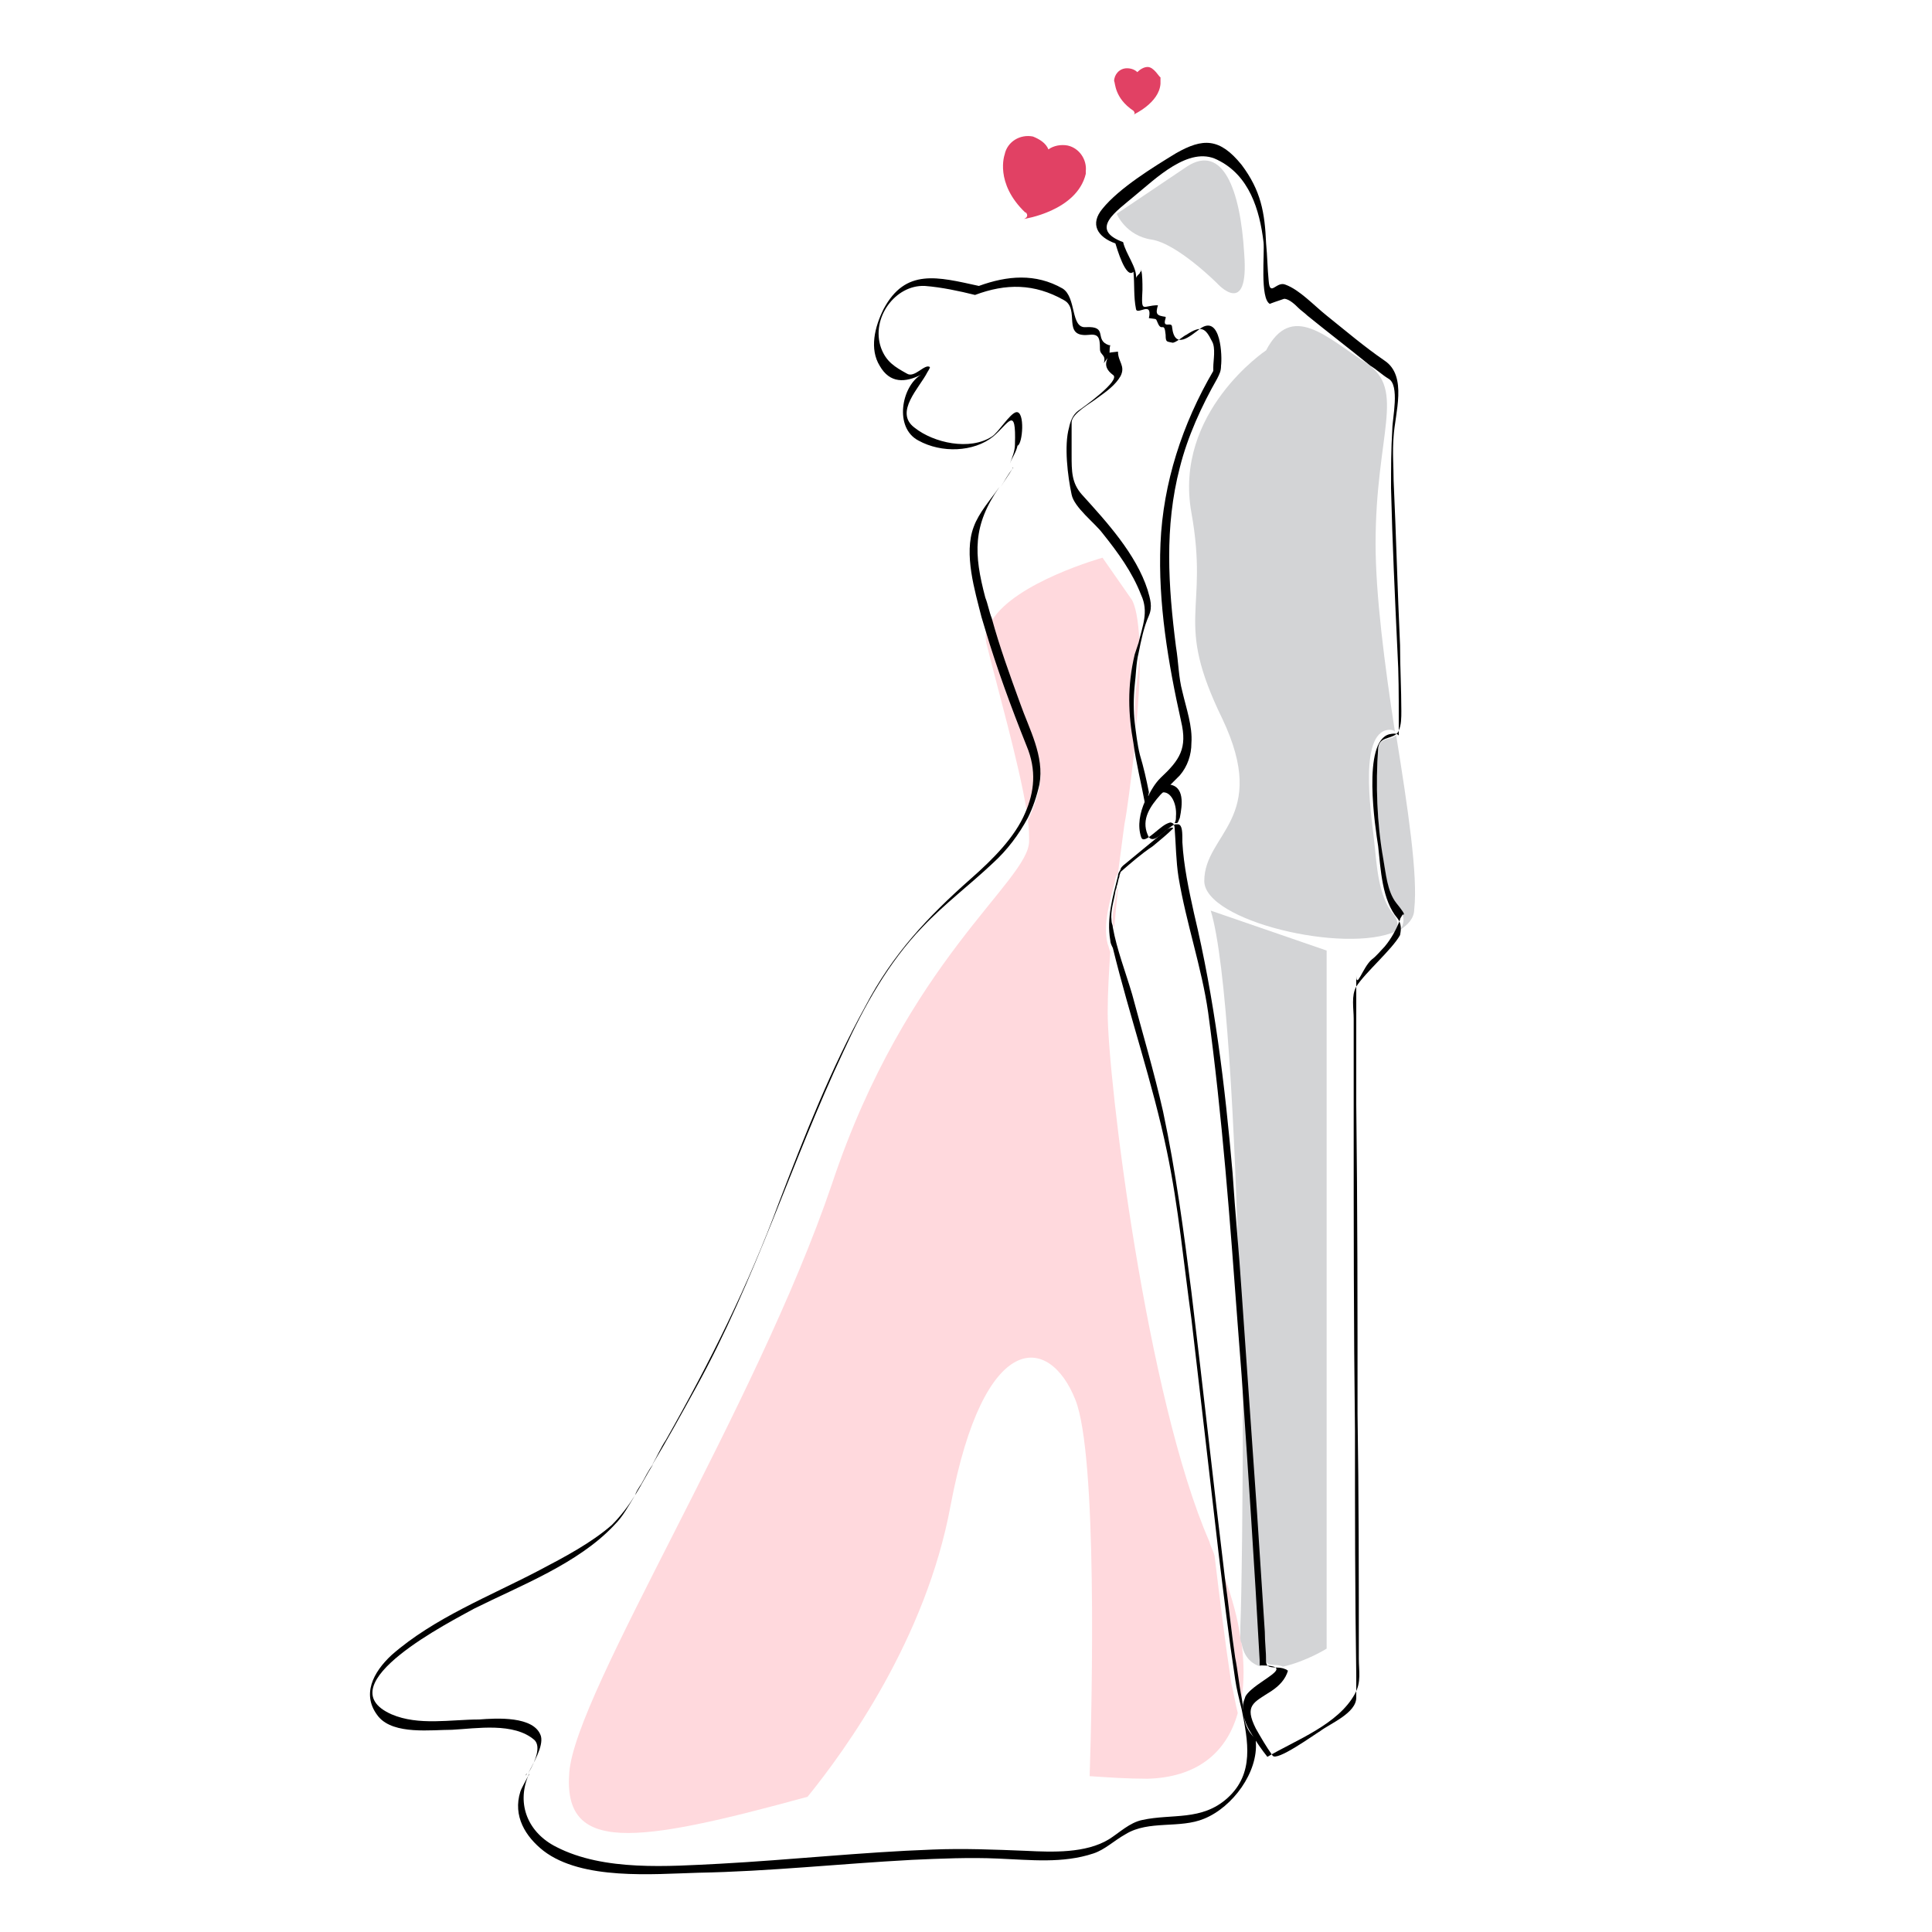 <?xml version="1.0" encoding="utf-8"?>
<!-- Generator: Adobe Illustrator 18.1.0, SVG Export Plug-In . SVG Version: 6.00 Build 0)  -->
<svg version="1.1" id="Layer_1" xmlns="http://www.w3.org/2000/svg" xmlns:xlink="http://www.w3.org/1999/xlink" x="0px" y="0px"
	 viewBox="0 0 150 150" enable-background="new 0 0 150 150" xml:space="preserve">
<g>
	<path fill="none" d="M42.9,143.6c3.8,1.8,8.7,1.5,12.7,1.3c5.5-0.2,11-0.8,16.5-1.1c2.5-0.1,4.9-0.1,7.3,0.1
		c2.1,0.1,4.6,0.2,6.4-0.9c0.9-0.5,1.6-1.3,2.6-1.5c2.3-0.5,4.6,0.1,6.6-1.7c2.2-1.9,1.7-4.4,1.1-6.9c-0.9,3.2-3.3,5-7,5.1
		c-1.6,0.1-3.1,0-4.5-0.2c0.2-6.1,0.6-25-1.1-29.2c-2-5.1-7.2-5.6-9.7,8.2c-1.9,10.3-8.1,18.9-11.1,22.6
		c-13.5,3.7-19.1,4.4-18.5-1.9c0.5-6.4,14.6-28.4,20.4-45.7c5.9-17.4,15.3-23.5,15.3-26.6c0-0.4-0.1-1-0.1-1.6
		c-0.7,1.3-1.7,2.5-2.7,3.5c-1.8,1.7-3.8,3.2-5.5,5c-2.7,2.8-4.5,6.2-6.1,9.6c-4,8.6-6.8,17.7-11.4,26c-1.1,2-2.3,4-3.4,6
		c-0.4,0.8-0.9,1.7-1.4,2.4c-0.5,0.8-0.9,1.6-1.6,2.3c-2.8,3-7.3,4.6-10.9,6.5c-1.6,0.8-11.6,5.8-6.4,8.2c2.1,0.9,4.6,0.4,6.8,0.4
		c1.3,0,4.3-0.3,4.8,1.3c0.3,0.8-0.6,2-1.1,2.8c0,0.1-0.1,0.1-0.1,0.2c0,0.1-0.1,0.1-0.1,0.2C39.8,140.3,40.7,142.5,42.9,143.6z"/>
	<path fill="none" d="M90,61.6c-0.8,0.9-1.5,1.8-1,3.1c0.3,0.8,1,0,1.4-0.3c0.4-0.3,0.6-0.4,0.8-0.5c0-0.2,0.1-0.3,0.1-0.5
		C91.4,62.3,90.7,61.2,90,61.6z"/>
	<path fill="none" d="M96.4,127.6c0.2,1.6,0.2,3,0,4.2c0.1,0.4,0.1,0.8,0.2,1.3c0-0.3,0.1-0.5,0.2-0.8c0.6-1.3,4.3-2.4,1.1-2.4
		c0,0,0,0,0,0c0-0.1,0-0.3,0-0.4C97.1,129.2,96.6,128.6,96.4,127.6z"/>
	<path fill="none" d="M87.1,67.7C87.1,67.6,87.1,67.6,87.1,67.7L87.1,67.7z"/>
	<path fill="none" d="M87.4,63.9c-0.1,0.8-0.3,2.1-0.5,3.8c0.1-0.1,0.1-0.2,0.2-0.3c1.1-0.9,2.3-1.9,3.4-2.8c-0.7,0.4-1.7,1.6-1.9,1
		c-0.4-0.9-0.1-2,0.3-2.8c-0.3-1.7-0.7-3.2-0.9-4.7C87.8,60.7,87.5,63,87.4,63.9z"/>
	<path fill="none" d="M89.5,65.8c-0.8,0.7-1.6,1.4-2.5,2c0,0.1-0.1,0.2-0.1,0.4c-0.1,0.2-0.1,0.5-0.2,0.7c-0.1,1-0.2,2.1-0.3,3.1
		c0.2,1.8,1,3.6,1.5,5.2c0.9,3,1.7,6,2.4,9.1c1.1,4.6,1.7,9.3,2.2,14c0.9,7.4,1.7,14.8,2.6,22.2c0.6,1.6,1,3.2,1.2,4.6
		c0-0.2,0-0.5,0-0.8c0.1-2.4,0.2-10,0.1-19c-0.1-1.3-0.2-2.6-0.3-3.9c-0.6-8.1-1.1-16.3-2.3-24.3c-0.5-3.6-1.7-7-2.3-10.5
		c-0.2-1.3-0.2-2.5-0.3-3.8c0-0.3-0.1-0.4-0.2-0.4C90.6,64.9,90,65.3,89.5,65.8z"/>
	<path fill="none" d="M76.5,46.4c0.1,0.6,0.3,1.1,0.5,1.6c1.8-3,8.6-4.9,8.6-4.9l2.3,3.3c0.4,0.8,0.5,2.1,0.6,3.6
		c0.4-1.2,0.8-2.4,0.2-3.7c-0.8-1.7-1.9-3.3-3-4.8c-0.6-0.8-2.2-2-2.4-3c-0.3-1.4-0.6-3.8-0.2-5.2c0.1-0.5,0.4-1,0.7-1.3
		c0.3-0.2,3.4-2.4,2.7-2.8c-0.4-0.3-0.8-0.7-0.4-1.3c0,0.1-0.3,0.4-0.3,0.4c0.2-0.7-0.3-0.6-0.3-1.1c0-0.9,0-1.2-0.9-1.1
		c-2,0.1-0.6-2-1.9-2.7c-2.2-1.3-4.4-1.3-6.9-0.4c-1.3-0.3-2.6-0.6-3.9-0.7c-2.3-0.1-4.2,2.5-3.4,4.8c0.4,1.1,1.1,1.5,2,2
		c0.6,0.3,1.4-0.8,1.8-0.5c0,0-0.1,0.3-0.2,0.4c-0.7,1.2-2.6,3.1-1,4.3c1.5,1.2,4.3,1.7,6,0.7c0.5-0.3,1.4-1.9,1.9-1.9
		c0.7-0.1,0.5,2.5,0.4,2.8c-0.2,0.5-0.4,1-0.6,1.4c0,0,0,0.1-0.1,0.1c0,0,0,0,0,0c-0.2,0.5-0.5,0.9-0.9,1.4c0,0,0,0,0,0
		C75.6,40.8,75.7,43,76.5,46.4z"/>
	<path fill="none" d="M94,119.6c0.2,0.4,0.3,0.7,0.4,1.1c-0.7-6-1.4-12-2.1-18.1c-0.5-4.4-1-8.8-1.9-13c-1.1-5.3-2.9-10.5-4.2-15.8
		c-0.1,1.6-0.2,3.2-0.2,4.7C86.1,83.5,89.1,108.3,94,119.6z"/>
	<path fill="none" d="M93.6,68.4c0-3.7,5.1-4.8,1.4-12.6c-3.7-7.8-1-8.2-2.4-16c-1.4-7.8,5.8-12.6,5.8-12.6c2-3.7,4.8-1,7.8,1
		c3.1,2,0.7,5.5,0.7,14c0,4,0.8,9.5,1.5,14.6c0.1,0.1,0,0.1,0,0c0-0.5,0-1,0-1.4c0-1.7-0.1-3.4-0.1-5.1c-0.2-4.2-0.4-8.4-0.5-12.7
		c0-1.6,0-3.1,0.1-4.6c0.1-0.8,0.6-3.4-0.3-3.9c-0.5-0.3-1-0.6-1.4-1c-1.7-1.3-3.3-2.6-4.9-3.9c-0.2-0.2-0.5-0.4-0.7-0.6
		c-0.2-0.2-0.7-0.8-1.1-0.7c-0.3,0.1-1.2,0.4-1.1,0.4c-0.7-0.5-0.4-4-0.5-4.8c-0.2-2.5-1.1-5.1-3.6-6.4c-2.2-1.1-4.8,1.5-6.4,2.8
		c-1.4,1.1-3.6,2.5-0.9,3.6c0.2,0.9,1.1,2,1,2.8c0-0.1,0.2-0.3,0.3-0.4c0-0.1,0.1-0.1,0.1-0.2c0,0,0,0,0-0.1
		c0.1,0.5,0.1,1.1,0.1,1.6c-0.1,1.9,0.1,1.2,1.2,1.2l0,0c-0.1,0.7-0.1,0.8,0.6,0.9c0,0,0,0,0,0.1c-0.3,0.9,0.4,0.2,0.5,0.7
		c0.1,1.7,1.3,0.6,2.2,0.1c1.7-1.1,1.7,2.2,1.6,2.9c-0.1,0.4-0.1,0.6-0.3,1c-1.2,2.2-2.3,4.5-2.9,6.9c-1.2,4.6-0.9,9.2-0.3,13.9
		c0.2,1.1,0.2,2.4,0.5,3.5c0.3,1.3,0.8,2.6,0.7,4c-0.1,1-0.3,1.8-0.9,2.5c-0.2,0.3-0.5,0.5-0.8,0.8c0,0,0,0,0,0
		c1.4,0,1.1,1.6,0.9,2.6c0,0.1-0.1,0.2-0.2,0.4c0.3,0.1,0.3,0.6,0.3,1.4c0.1,1.9,0.5,3.7,0.9,5.5c1.6,6.7,2.4,13.3,3,20.2
		c0.3,3.1,0.5,6.1,0.7,9.2c-0.2-12.5-1.1-25.5-2.3-29.4l9,3.1V128c0,0-1.6,1.1-3.4,1.4c0.1,0,0.4,0.1,0.4,0.1c0,0,0,0,0,0
		c0,0.7-0.7,1.3-1.3,1.6c-1.4,0.9-2.1,1.1-1.2,2.9c0.4,0.7,0.8,1.4,1.3,2.1c0.3,0.4,3.2-1.6,3.7-1.9c0.9-0.5,2.8-1.4,2.8-2.6
		c0-0.6,0-1.1,0-1.7c0-6.3,0-12.7-0.1-19c0-8,0-16-0.1-24.1c0-2.6,0-5.2,0-7.9c0-0.8-0.2-1.8,0.2-2.5c0.7-1.1,2.8-2.8,3.2-4.3
		C104.4,74.1,93.6,71.5,93.6,68.4z M94.6,22c0,0-3.1-3.1-5.1-3.4c-2-0.3-2.7-2-2.7-2l5.5-3.7c2.7-1.7,4.1,1.7,4.4,6.8
		C97,24.8,94.6,22,94.6,22z"/>
	<path fill="#FFD9DD" d="M86.7,69.3c-0.1,0.7-0.4,1.6-0.3,2.3c0,0.2,0.1,0.3,0.1,0.5c0.1-1.1,0.2-2.1,0.3-3.1
		C86.7,69,86.7,69.2,86.7,69.3z"/>
	<path fill="#FFD9DD" d="M88.2,56.4c0.2-1.8,0.3-3.7,0.3-5.4c-0.1,0.8-0.2,1.7-0.3,2.5C88.1,54.5,88.1,55.5,88.2,56.4z"/>
	<path fill="#FFD9DD" d="M96.4,127.6c0-0.2-0.1-0.3-0.1-0.5c-0.2-1.4-0.6-2.9-1.2-4.6c0.3,2.1,0.5,4.1,0.8,6.2
		c0.1,1,0.3,2.1,0.5,3.1C96.6,130.6,96.6,129.2,96.4,127.6z"/>
	<path fill="#FFD9DD" d="M88.1,58c-0.3-2.2-0.4-4.4,0.1-6.9c0.1-0.3,0.2-0.6,0.3-0.9c-0.1-1.5-0.2-2.8-0.6-3.6l-2.3-3.3
		c0,0-6.8,1.9-8.6,4.9c0.6,2.2,1.4,4.4,2.2,6.6c0.7,1.9,1.9,4.1,1.5,6.3c-0.2,0.9-0.5,1.8-0.9,2.6c0.1,0.6,0.1,1.2,0.1,1.6
		c0,3.1-9.5,9.2-15.3,26.6c-5.9,17.4-19.9,39.4-20.4,45.7c-0.5,6.3,5,5.6,18.5,1.9c3-3.7,9.2-12.3,11.1-22.6
		c2.6-13.8,7.7-13.3,9.7-8.2c1.7,4.3,1.3,23.1,1.1,29.2c1.5,0.1,2.9,0.2,4.5,0.2c3.7-0.1,6.1-1.9,7-5.1c-0.2-0.8-0.3-1.5-0.5-2.3
		c-0.5-3.3-0.9-6.6-1.3-9.9c-0.1-0.4-0.3-0.7-0.4-1.1c-4.9-11.2-7.9-36-7.9-41.1c0-1.5,0.1-3.1,0.2-4.7c-0.1-0.2-0.1-0.4-0.2-0.6
		c-0.4-1.6,0.2-3.4,0.6-5c0-0.2,0.1-0.3,0.2-0.5c0.2-1.6,0.4-3,0.5-3.8C87.5,63,87.8,60.7,88.1,58z"/>
	<path fill="#FFD9DD" d="M79.8,57.8c-1.1-2.9-2.3-5.9-3.2-9c-0.1,0.4-0.1,0.8,0,1.2c0.8,3.3,2.5,9.2,3.1,12.9
		C80.4,61.5,80.6,59.8,79.8,57.8z"/>
	<path fill="#D3D4D6" d="M103,73.8l-9-3.1c1.2,3.9,1.9,16.8,2.2,29.4c0.4,5.7,0.9,11.5,1.3,17.2c0.2,3.1,0.4,6.1,0.6,9.2
		c0,0.8,0.1,1.5,0.2,2.3c0,0.7,0.7,0.3,1.3,0.6c1.8-0.4,3.4-1.4,3.4-1.4V73.8z"/>
	<path fill="#D3D4D6" d="M96.3,126.3c0,0.3,0,0.5,0,0.8c0,0.2,0,0.3,0.1,0.5c0.2,1.1,0.8,1.6,1.5,1.8c-0.4-7.4-0.9-14.7-1.4-22.1
		C96.5,116.3,96.4,123.9,96.3,126.3z"/>
	<path fill="#D3D4D6" d="M108.4,57.1c-0.5,0.4-1.3,0.1-1.4,1.1c-0.2,2.8-0.1,5.8,0.4,8.6c0.2,1,0.3,2.5,1,3.4c0.4,0.5,0.7,1,0.5,1.6
		c0,0.1-0.1,0.2-0.2,0.4c0.6-0.4,1.1-0.9,1.1-1.6C110.1,68,109.3,62.7,108.4,57.1z"/>
	<path fill="#D3D4D6" d="M108.2,71c-1.2-1.4-1.3-3.8-1.5-5.6c-0.1-1.3-1.3-8.1,0.9-8.7c0.4-0.1,0.6,0,0.7,0.1
		c-0.8-5.2-1.5-10.6-1.5-14.6c0-8.5,2.4-11.9-0.7-14c-3.1-2-5.8-4.8-7.8-1c0,0-7.2,4.8-5.8,12.6c1.4,7.8-1.4,8.2,2.4,16
		c3.7,7.8-1.4,8.9-1.4,12.6c0,3.1,10.9,5.7,14.9,3.9C108.6,71.8,108.5,71.4,108.2,71z"/>
	<path fill="#E14164" d="M79.5,17c0,0,4.1-0.6,4.8-3.5c0,0,0,0,0,0c0,0,0,0,0,0c0-0.1,0-0.1,0-0.2l0,0c0.1-0.9-0.5-1.8-1.4-2
		c-0.5-0.1-1.1,0-1.5,0.3c-0.2-0.5-0.7-0.8-1.2-1c-1-0.2-2,0.4-2.2,1.4c0,0-0.8,2.2,1.6,4.5C79.6,16.4,80,16.8,79.5,17z"/>
	<path fill="#E14164" d="M88,8.6c0,0,0.2,0.2,0,0.3c0,0,2-0.9,2.1-2.4c0,0,0-0.1,0-0.1c0,0,0-0.2,0-0.2c0,0,0-0.2,0-0.2h0
		c-0.1,0-0.5-0.8-1-0.8c-0.3,0-0.6,0.2-0.8,0.4c-0.2-0.2-0.5-0.3-0.8-0.3c-0.6,0-1,0.5-1,1C86.6,6.4,86.5,7.6,88,8.6z"/>
	<path d="M49.8,115.2c-0.2,0.3-0.4,0.6-0.5,0.9c0.5-0.8,0.9-1.6,1.4-2.4C50.3,114.2,50.1,114.7,49.8,115.2z"/>
	<path d="M90.7,60.9C90.6,60.9,90.6,60.9,90.7,60.9c-0.2,0.2-0.5,0.4-0.7,0.7c0.8-0.4,1.4,0.7,1.3,1.8c0,0.2,0,0.3-0.1,0.5
		c0.1,0,0.1,0,0.2,0c0.1-0.1,0.1-0.2,0.2-0.4C91.8,62.5,92,61,90.7,60.9z"/>
	<path d="M40.8,137.9c0-0.1,0.1-0.1,0.1-0.2C40.9,137.7,40.8,137.8,40.8,137.9z"/>
	<path d="M77.7,37.8c0.3-0.5,0.6-0.9,0.9-1.4C78.3,36.8,78,37.3,77.7,37.8z"/>
	<path d="M78.6,36.4c0,0,0-0.1,0.1-0.1C78.6,36.3,78.6,36.3,78.6,36.4z"/>
	<path d="M78.6,36.4C78.6,36.4,78.6,36.4,78.6,36.4C78.6,36.4,78.6,36.4,78.6,36.4z"/>
	<path d="M96.6,133.1c-0.1-0.4-0.1-0.8-0.2-1.3c-0.2-1-0.3-2.1-0.5-3.1c-0.3-2-0.5-4.1-0.8-6.2c-0.9-7.4-1.7-14.8-2.6-22.2
		c-0.6-4.7-1.2-9.3-2.2-14c-0.7-3.1-1.6-6.1-2.4-9.1c-0.5-1.7-1.2-3.5-1.5-5.2c0-0.2-0.1-0.3-0.1-0.5c-0.1-0.8,0.2-1.6,0.3-2.3
		c0-0.1,0.1-0.2,0.1-0.4c0.1-0.2,0.1-0.5,0.2-0.7c0-0.2,0.1-0.3,0.1-0.4c0.8-0.7,1.6-1.4,2.5-2c0.6-0.5,1.1-0.9,1.6-1.4
		c-0.1-0.1-0.3,0-0.5,0.1c-1.1,0.9-2.3,1.9-3.4,2.8c-0.1,0.1-0.2,0.2-0.2,0.3c-0.1,0.2-0.2,0.3-0.2,0.5c-0.4,1.6-0.9,3.3-0.6,5
		c0,0.2,0.1,0.4,0.2,0.6c1.3,5.3,3.1,10.5,4.2,15.8c0.9,4.3,1.3,8.7,1.9,13c0.7,6,1.4,12,2.1,18.1c0.4,3.3,0.8,6.6,1.3,9.9
		c0.1,0.7,0.3,1.5,0.5,2.3c0.5,2.5,1,5-1.1,6.9c-2,1.8-4.3,1.2-6.6,1.7c-1,0.2-1.8,1-2.6,1.5c-1.8,1.1-4.4,1-6.4,0.9
		c-2.5-0.1-4.9-0.2-7.3-0.1c-5.5,0.2-11,0.8-16.5,1.1c-4,0.2-9,0.6-12.7-1.3c-2.2-1.1-3.1-3.3-2.2-5.5c0,0,0.1-0.1,0.1-0.2
		c-0.3,0.6-0.6,1.1-0.7,1.4c-0.6,1.9,0.4,3.5,1.8,4.6c3,2.3,8.5,1.8,12,1.7c5.5-0.1,11-0.7,16.6-1c2.2-0.1,4.5-0.2,6.7-0.1
		c2.5,0.1,5,0.4,7.4-0.4c0.9-0.3,1.6-1,2.5-1.5c1.8-1.1,4.2-0.4,6.1-1.2c2.2-0.9,4.2-3.6,4-6c0-0.1,0-0.1,0-0.2
		C96.8,134.4,96.6,133.7,96.6,133.1z M87.1,67.7C87.1,67.6,87.1,67.6,87.1,67.7L87.1,67.7z"/>
	<path d="M42,134.8c-0.5-1.6-3.5-1.4-4.8-1.3c-2.2,0-4.7,0.5-6.8-0.4c-5.2-2.3,4.8-7.3,6.4-8.2c3.6-1.8,8.1-3.5,10.9-6.5
		c0.7-0.7,1.1-1.5,1.6-2.3c-0.5,0.8-1.1,1.6-1.8,2.3c-1.6,1.4-3.7,2.5-5.6,3.5c-3.8,2-8.2,3.7-11.5,6.6c-1.4,1.3-2.4,3.1-1,4.8
		c1.2,1.4,4.1,1,5.7,1c1.9-0.1,4.8-0.6,6.4,0.8c0.5,0.5,0.1,1.6-0.5,2.6C41.4,136.9,42.2,135.6,42,134.8z"/>
	<path d="M78.9,32c-0.5,0.1-1.4,1.6-1.9,1.9c-1.7,1.1-4.5,0.5-6-0.7c-1.6-1.2,0.4-3.1,1-4.3c0,0,0.2-0.3,0.2-0.4
		c-0.4-0.3-1.2,0.9-1.8,0.5c-0.9-0.5-1.6-0.9-2-2c-0.8-2.3,1.1-4.9,3.4-4.8c1.3,0.1,2.7,0.4,3.9,0.7c2.4-0.9,4.6-0.9,6.9,0.4
		c1.3,0.7-0.2,2.9,1.9,2.7c0.8-0.1,0.9,0.2,0.9,1.1c0,0.5,0.5,0.4,0.3,1.1c0,0,0.2-0.3,0.3-0.4c-0.3,0.6,0,1,0.4,1.3
		c0.7,0.4-2.4,2.6-2.7,2.8c-0.4,0.3-0.6,0.8-0.7,1.3c-0.4,1.4-0.1,3.8,0.2,5.2c0.2,1,1.8,2.2,2.4,3c1.2,1.5,2.3,3,3,4.8
		c0.6,1.3,0.1,2.4-0.2,3.7c-0.1,0.3-0.2,0.6-0.3,0.9c-0.6,2.5-0.5,4.7-0.1,6.9c0.2,1.5,0.6,3.1,0.9,4.7c0.1-0.1,0.1-0.3,0.2-0.4
		c0-0.1,0.1-0.4,0.1-0.5c-0.2-1-0.4-1.9-0.7-2.9c-0.2-0.8-0.3-1.7-0.4-2.5c-0.1-0.9-0.1-1.9,0-2.9c0.1-0.8,0.1-1.7,0.3-2.5
		c0.2-1,0.4-2,0.8-2.9c0.3-0.7,0.1-1.3-0.1-2c-0.9-2.8-3.2-5.3-5.1-7.4c-0.8-0.9-0.8-1.8-0.8-3.1c0-0.8,0-1.7,0-2.5
		c0-0.7,1.5-1.5,2-1.9c0.7-0.5,1.4-1,1.8-1.7c0.4-0.8-0.2-1.1-0.2-1.9c0,0,0,0,0,0c-1,0.1-0.6,0.1-0.7,0.2c0.1-0.1,0-0.3,0.1-0.7
		l-0.1,0c-1.2-0.4,0-1.5-1.8-1.4c-1.2,0.1-0.7-2.3-1.8-3c-2.1-1.2-4.3-1-6.5-0.2c-3.2-0.7-5.7-1.4-7.4,1.8c-0.7,1.4-1.1,3.1-0.3,4.4
		c0.8,1.4,2,1.3,3.2,0.7c-1.5,0.9-2.1,4.1-0.2,5.1c1.8,1,4.3,0.9,5.8-0.3c1.2-1,1.8-2.5,1.7,0.6c0,0.5-0.2,1-0.4,1.5
		c0.2-0.5,0.5-0.9,0.6-1.4C79.4,34.5,79.6,31.9,78.9,32z"/>
	<path d="M65.5,81.6c1.6-3.5,3.5-6.9,6.1-9.6c1.7-1.8,3.7-3.3,5.5-5c1.1-1,2-2.2,2.7-3.5c0.4-0.8,0.7-1.7,0.9-2.6
		c0.4-2.2-0.8-4.3-1.5-6.3c-0.8-2.2-1.6-4.4-2.2-6.6c-0.2-0.5-0.3-1.1-0.5-1.6c-0.9-3.4-1-5.6,1.1-8.6c0,0,0,0,0,0
		c-0.7,1-1.6,2-2,3.1c-0.8,2.1,0.1,5,0.6,7c0.1,0.3,0.2,0.7,0.3,1c0.9,3,2,6,3.2,9c0.8,1.9,0.6,3.6-0.1,5.2
		c-0.8,1.9-2.5,3.6-4.2,5.1c-3.4,3-6.1,5.9-8.2,9.9c-2.7,4.9-4.7,10-6.7,15.2c-2.4,6.5-5.4,12.5-8.8,18.5c-0.4,0.6-0.7,1.3-1.1,2
		c1.2-2,2.3-4,3.4-6C58.7,99.3,61.4,90.3,65.5,81.6z"/>
	<path d="M108.4,70.1c-0.7-0.9-0.8-2.3-1-3.4c-0.5-2.8-0.6-5.8-0.4-8.6c0.1-0.9,0.9-0.7,1.4-1.1c0.1-0.1,0.2-0.2,0.2-0.3
		c0.2-0.4,0.2-1,0.2-1.5c0-1.7-0.1-3.4-0.1-5.1c-0.2-4.3-0.3-8.5-0.5-12.8c0-1.1-0.1-2.2,0-3.4c0.1-1.8,1.1-4.7-0.7-5.9
		c-1.6-1.1-3-2.3-4.5-3.5c-1-0.8-2.1-2-3.2-2.4c-0.7-0.3-1.2,1-1.3-0.3c-0.1-1-0.1-1.9-0.2-2.9c-0.1-2.4-0.4-4.1-1.9-6.1
		c-1.7-2.1-3-2.1-5.1-0.9c-1.8,1.1-4.4,2.7-5.7,4.3c-1,1.2-0.4,2.2,1,2.7c0.1,0.3,0.8,2.8,1.4,2.2c0.1,1,0,1.9,0.2,2.9
		c0.1,0.5,1.3-0.7,1,0.7c0,0,0,0,0,0c0.7,0.1,0.5,0,0.7,0.4c0.3,0.7,0.5-0.2,0.6,0.9c0,0.6,0.1,0.5,0.5,0.6c0.2,0.1,1-0.6,1.1-0.6
		c1.2-0.8,1.5-0.5,2,0.5c0.3,0.5,0.1,1.5,0.1,2c0,0.2,0,0.3,0,0.3c0,0,0,0,0,0c-2.4,4.1-3.9,8.7-4.1,13.4c-0.2,4.6,0.6,9.3,1.6,13.8
		c0.5,2.1-0.1,3-1.6,4.4c-0.4,0.4-0.7,0.9-0.9,1.3c0,0,0,0.1-0.1,0.1c-0.1,0.1-0.2,0.3-0.2,0.4c-0.4,0.9-0.6,1.9-0.3,2.8
		c0.2,0.6,1.2-0.6,1.9-1c0.2-0.1,0.4-0.2,0.5-0.1c0.1,0,0.2,0.2,0.2,0.4c0.1,1.3,0.1,2.5,0.3,3.8c0.6,3.6,1.8,7,2.3,10.5
		c1.1,8.1,1.7,16.2,2.3,24.3c0.1,1.3,0.2,2.6,0.3,3.9c0.5,7.4,1,14.7,1.4,22.1c0,0.1,0,0.3,0,0.4c0,0,0,0,0,0c3.2,0-0.4,1.2-1.1,2.4
		c-0.1,0.3-0.2,0.5-0.2,0.8c0,0.7,0.2,1.4,0.6,2c0.4,0.7,0.9,1.4,1.3,1.9c0,0,0,0,0,0c2.2-1.3,5.5-2.5,6.8-4.9
		c0.5-0.9,0.3-1.8,0.3-2.7c0-6.3,0-12.7-0.1-19c0-8,0-16-0.1-24.1c0-2.6,0-5.2,0-7.9c0-0.6,0-1.2,0-1.8c0-0.1,0-0.2,0-0.3
		c0,1.2,0.5-0.6,1.2-1.2c0.4-0.3,0.7-0.7,1-1c0.5-0.6,0.9-1.3,1.2-2.1c0-0.1,0.1-0.2,0.2-0.4C109.2,71.1,108.8,70.6,108.4,70.1z
		 M105.3,76.6c-0.4,0.7-0.2,1.7-0.2,2.5c0,2.6,0,5.2,0,7.9c0,8,0,16,0.1,24.1c0,6.3,0,12.7,0.1,19c0,0.6,0,1.1,0,1.7
		c0,1.2-2,2-2.8,2.6c-0.5,0.3-3.4,2.4-3.7,1.9c-0.5-0.7-0.9-1.4-1.3-2.1c-0.9-1.8-0.2-2,1.2-2.9c0.6-0.4,1.1-0.9,1.3-1.6
		c0,0,0,0,0,0c-0.1,0-0.1-0.1-0.2-0.1c-0.6-0.3-1.5,0.1-1.5-0.6c0-0.8-0.1-1.5-0.1-2.3c-0.2-3.1-0.4-6.1-0.6-9.2
		c-0.4-5.7-0.8-11.5-1.2-17.2c-0.2-3.1-0.5-6.1-0.7-9.2c-0.6-6.9-1.4-13.5-3-20.2c-0.4-1.8-0.8-3.7-0.9-5.5c0-0.8,0-1.3-0.3-1.4
		c0,0-0.1,0-0.2,0c-0.2,0-0.4,0.2-0.8,0.5c-0.4,0.3-1.1,1.1-1.4,0.3c-0.5-1.2,0.2-2.2,1-3.1c0.2-0.2,0.4-0.4,0.7-0.7
		c0.3-0.3,0.5-0.5,0.8-0.8c0.6-0.7,0.9-1.6,0.9-2.5c0.1-1.3-0.4-2.7-0.7-4c-0.3-1.1-0.3-2.3-0.5-3.5c-0.6-4.7-0.9-9.3,0.3-13.9
		c0.6-2.4,1.7-4.8,2.9-6.9c0.2-0.4,0.3-0.6,0.3-1c0.1-0.7,0-4-1.6-2.9c-0.8,0.6-2,1.7-2.2-0.1c0-0.5-0.8,0.2-0.5-0.7c0,0,0,0,0-0.1
		c-0.7-0.1-0.8-0.2-0.6-0.9l0,0c-1.2,0-1.3,0.7-1.2-1.2c0-0.6,0-1.1-0.1-1.6c0,0,0,0,0,0.1c0,0.1-0.1,0.1-0.1,0.2
		c-0.1,0.1-0.3,0.3-0.3,0.4c0.1-0.8-0.8-1.9-1-2.8c-2.7-1-0.5-2.4,0.9-3.6c1.6-1.3,4.2-3.9,6.4-2.8c2.5,1.2,3.3,3.9,3.6,6.4
		c0.1,0.8-0.3,4.4,0.5,4.8c-0.1,0,0.8-0.3,1.1-0.4c0.4,0,0.9,0.5,1.1,0.7c0.2,0.2,0.5,0.4,0.7,0.6c1.6,1.3,3.3,2.6,4.9,3.9
		c0.5,0.3,0.9,0.7,1.4,1c0.9,0.5,0.3,3.1,0.3,3.9c-0.1,1.6-0.1,3.1-0.1,4.6c0.1,4.2,0.3,8.4,0.5,12.7c0.1,1.7,0.1,3.4,0.1,5.1
		c0,0.5,0,1,0,1.4c0,0.1,0,0.1,0,0c-0.1-0.1-0.2-0.2-0.7-0.1c-2.2,0.5-1.1,7.4-0.9,8.7c0.2,1.8,0.3,4.2,1.5,5.6
		c0.3,0.4,0.3,0.8,0.2,1.3C108.1,73.7,106,75.5,105.3,76.6z"/>
	<path fill="#D3D4D6" d="M96.6,19.7c-0.3-5.1-1.7-8.5-4.4-6.8l-5.5,3.7c0,0,0.7,1.7,2.7,2c2,0.3,5.1,3.4,5.1,3.4S97,24.8,96.6,19.7z
		"/>
</g>
</svg>
